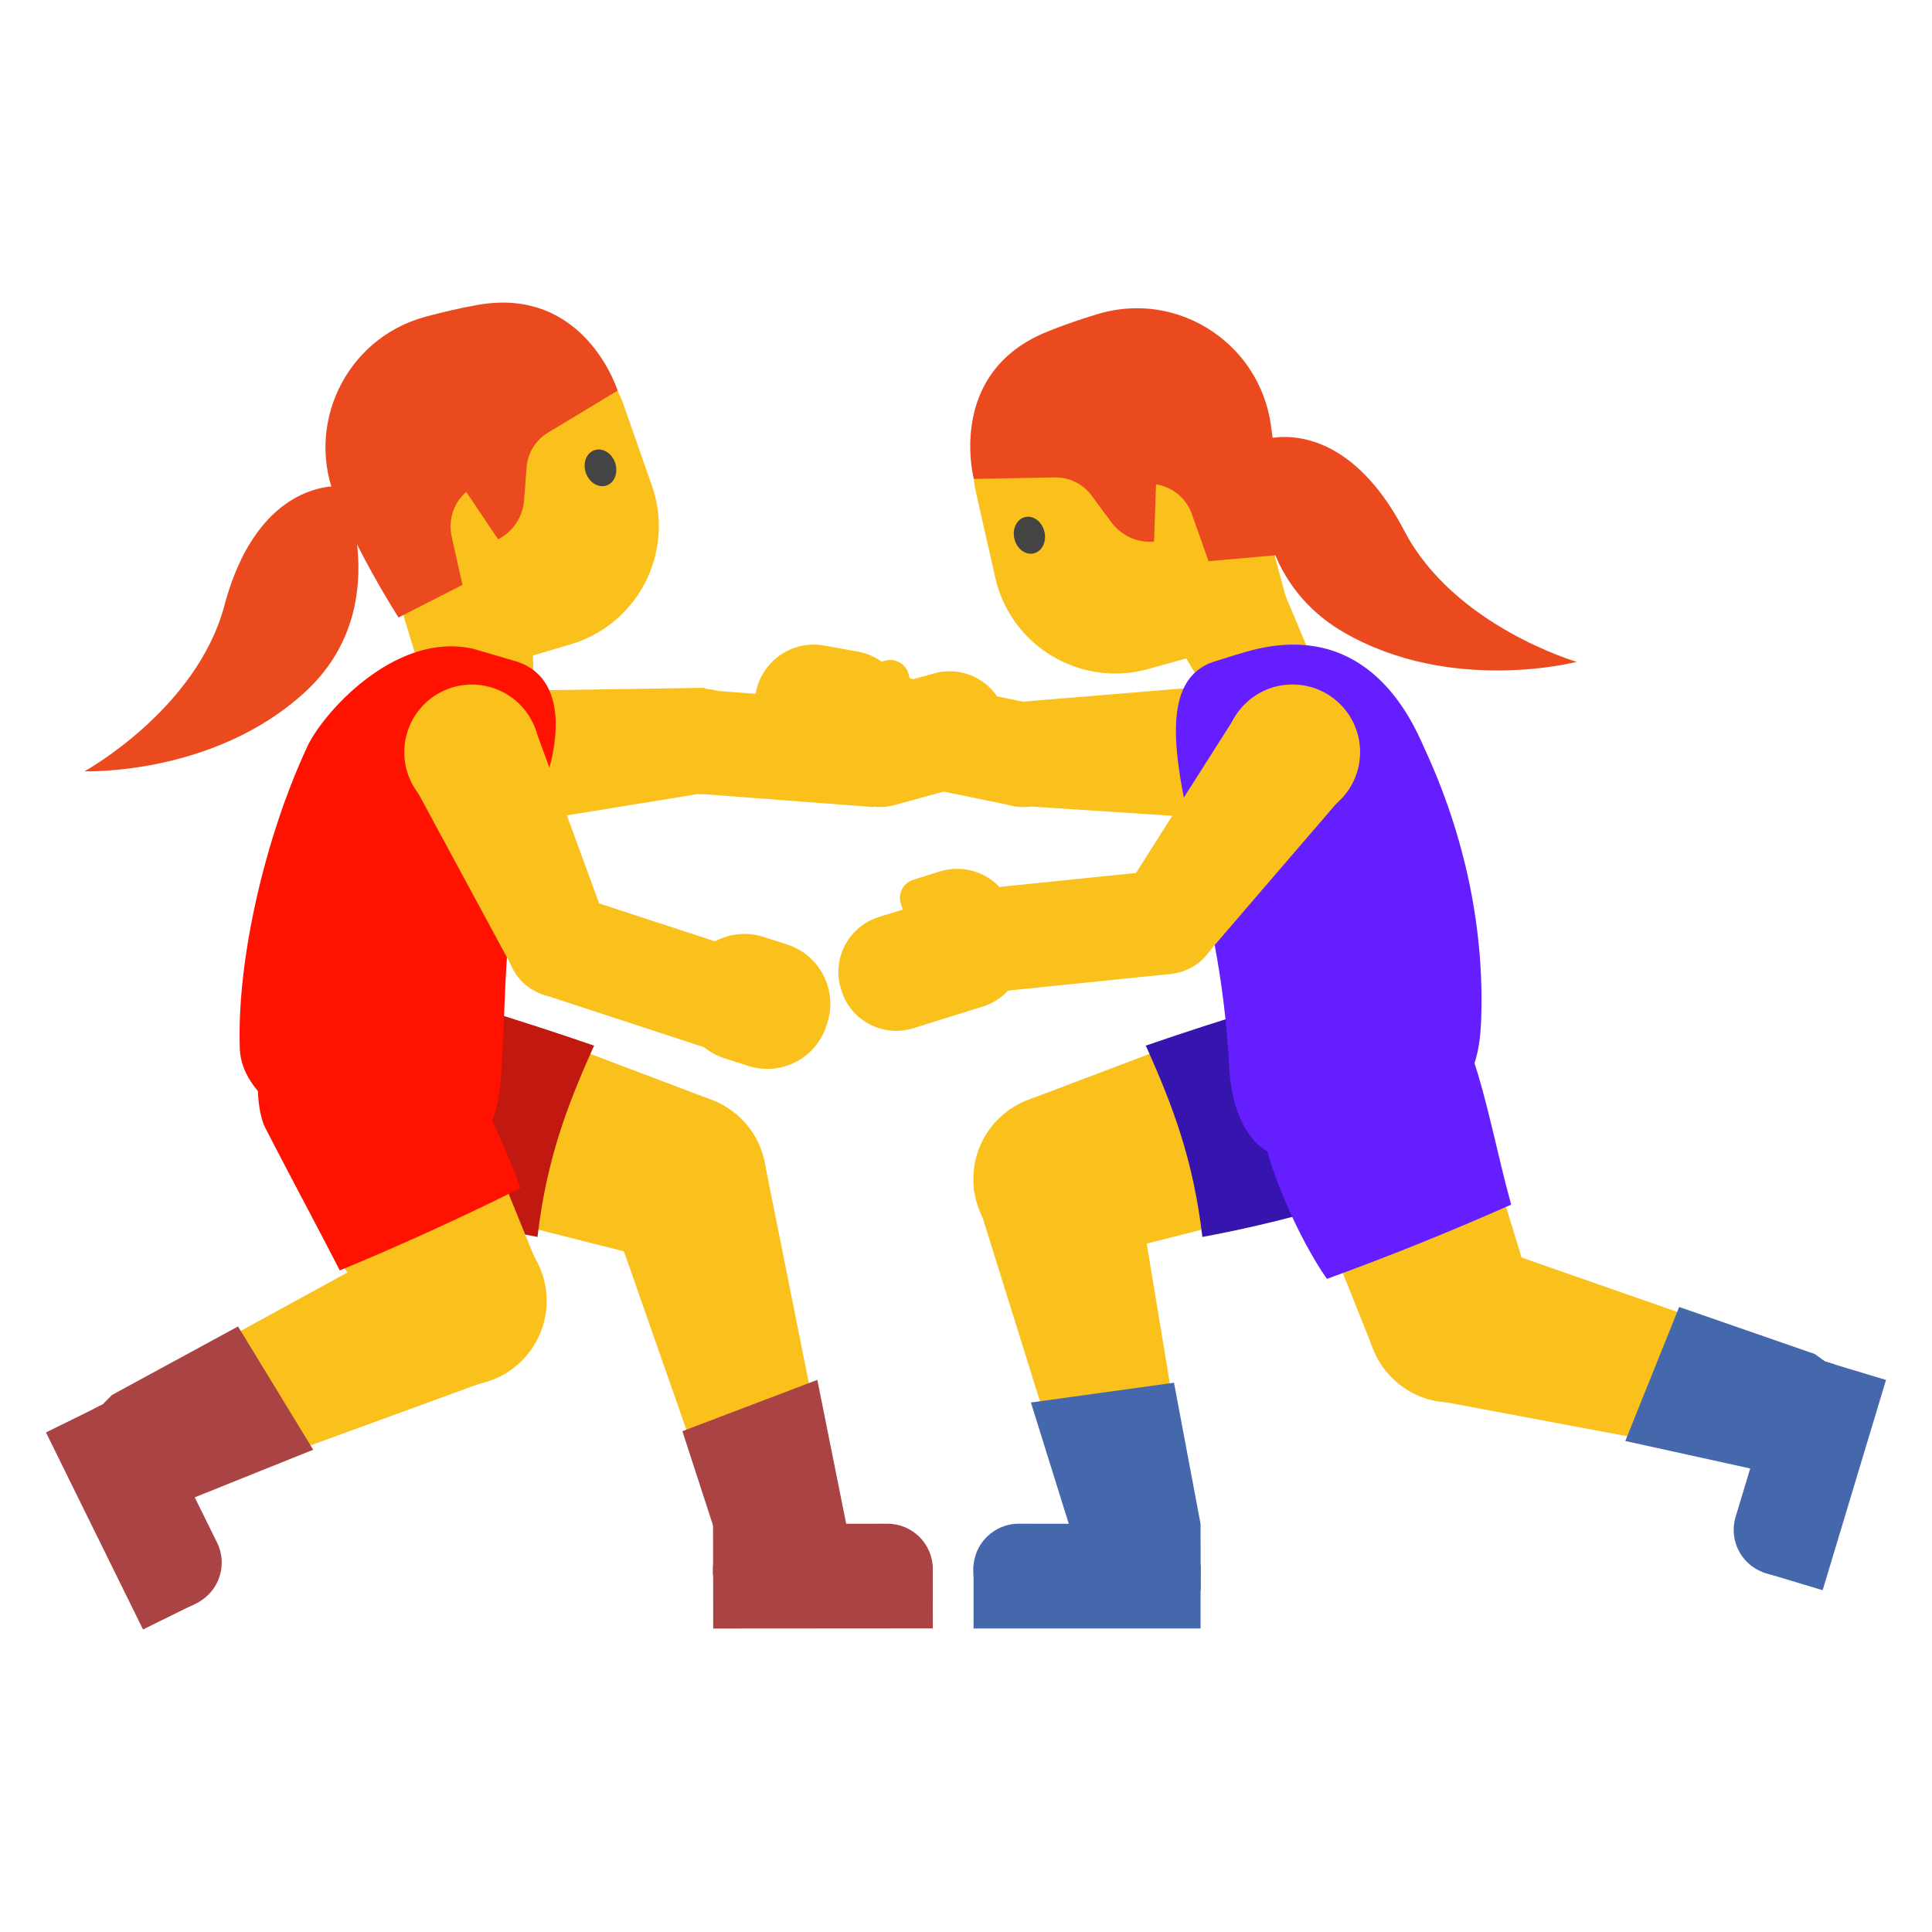 <?xml version='1.0' encoding='utf-8'?>
<svg xmlns="http://www.w3.org/2000/svg" width="128" height="128" viewBox="0 0 128 128"><ellipse cx="70.1" cy="78.11" rx="5.61" ry="5.61" transform="rotate(-40.747 70.102 78.114)" fill="#fac01b" /><path fill="#fac01b" d="M71.08 83.63L68.3 72.8l21.95-8.31 4.33 13.19z" /><path fill="#fac01b" d="M79.06 101.08l-7.58.02-6.98-22.35 10.9.17z" /><g fill="#4568ad"><path d="M76.04 107.12l-8.55-.01c-1.66 0-3-1.35-3-3.01v-.15c0-1.66 1.35-3 3.01-3l8.55.01c1.66 0 3.49 1.35 3.49 3.01v.15c-.01 1.65-1.84 3-3.5 3z" /><path d="M64.5 103.73h15.04v4.16H64.5z" /><path d="M79.53 104.34h-5.51v-3.38h5.03z" /></g><path d="M75.96 69.38c1.78 3.98 3.1 7.48 3.7 12.57 4.73-.87 10.09-2.31 14.53-4.16.7-.29 1.41-.62 1.96-1.13.9-.84 1.3-2.1 1.45-3.33.31-2.44-.2-4.97-1.42-7.1-.34-.59-.75-1.17-1.35-1.49-.88-.47-1.95-.3-2.92-.1-4.96 1-11.22 2.99-16.01 4.64" fill="#3615af" /><path fill="#4568ad" d="M68.3 92.92l9.48-1.31 1.76 9.35.01 4.41-7.78-1.34z" /><path fill="#fac01b" d="M67.47 46.51l.11 6.88 13.95.91v-8.95z" /><ellipse cx="67.81" cy="49.97" rx="3.49" ry="3.49" transform="rotate(-83.794 67.818 49.974)" fill="#fac01b" /><path fill="#fac01b" d="M55.741 51.054l1.385-6.75 11.56 2.372-1.386 6.75z" /><circle cx="81.53" cy="49.83" r="4.48" fill="#fac01b" /><ellipse cx="96.18" cy="87.31" rx="5.61" ry="5.61" transform="rotate(-43.995 96.182 87.308)" fill="#fac01b" /><path fill="#fac01b" d="M101.64 86.02l-10.65 3.39-8.69-21.75 12.34-4.45z" /><path fill="#fac01b" d="M118.32 89.43l-2.18 7.29-21.63-4.06 3.3-10.39z" /><g fill="#4568ad"><path d="M123.35 94.08l-2.47 8.18a2.999 2.999 0 0 1-3.74 2.01l-.14-.04a2.999 2.999 0 0 1-2.01-3.74l2.47-8.18a2.999 2.999 0 0 1 3.74-2.01l.14.04a3.02 3.02 0 0 1 2.01 3.74z" /><path d="M116.773 104.156l4.197-13.931 3.983 1.2-4.197 13.931z" /><path d="M116.868 94.235l1.45-4.816 3.237.975-1.451 4.817z" /></g><path fill="#4568ad" d="M107.68 95.47l3.57-8.88 8.99 3.12 3.59 2.6-4.78 5.66z" /><path fill="#fac01b" d="M83.57 35.67l3.57 8.5-6.15 3.5-9.33-15.76z" /><path d="M81.73 26.78l4.02 14.84-9.66 2.7c-4.49 1.25-9.12-1.5-10.15-6.05l-1.25-5.51c-1.16-5.09 2.33-10.08 7.52-10.73l2.06-.26a6.862 6.862 0 0 1 7.46 5.01z" fill="#fac01b" /><path d="M84.81 36.76l-4.74.42-1.1-3.11a3.009 3.009 0 0 0-2.38-1.98l-.13 3.79c-1.1.1-2.17-.39-2.83-1.28l-1.31-1.77a2.966 2.966 0 0 0-2.42-1.2l-5.38.1s-1.86-7.02 4.83-9.74c1.16-.47 2.31-.86 3.44-1.2 5.23-1.54 10.61 1.92 11.4 7.32.42 2.87.62 5.76.62 8.65z" fill="#eb4a1e" /><path d="M69.19 35.21c.17.66-.14 1.31-.69 1.45-.55.14-1.13-.29-1.29-.95-.17-.66.15-1.31.69-1.45.55-.14 1.13.29 1.29.95" fill="#444" /><path d="M80.35 43.86c1-.3 1.99-.65 3-.88 7.23-1.62 10.07 4.41 11.01 6.57 2.73 5.88 3.99 12.07 3.77 18.03-.12 2.98-.77 4.85-4.07 6.77-1.47.86-6.13 1.92-7.74 2.25-3.28.67-4.71-2.77-4.87-5.77-.35-6.39-1.34-10.04-2.78-16.83-1.02-4.76-1.48-9.03 1.68-10.14z" fill="#651fff" /><path fill="#fac01b" d="M74.51 59.02l5.53 4.1 9.39-10.92-7.4-5.02z" /><ellipse cx="77.25" cy="61.05" rx="3.49" ry="3.49" transform="rotate(-11.246 77.224 61.049)" fill="#fac01b" /><path fill="#fac01b" d="M66.05 65.704l-.701-6.854 11.738-1.203.702 6.854z" /><circle cx="85.63" cy="49.83" r="4.48" fill="#fac01b" /><path d="M87.91 84.73c4.13-1.5 8.2-3.14 12.21-4.92-.87-3.11-1.61-7.06-2.59-9.84-.43-1.23-1.81-2.85-2.89-3.58-.88-.59-2-.68-3.06-.71-1.36-.03-2.79.05-3.97.72-.7.4-2.32 1.23-2.78 1.9-1.44 2.09-1.59 4.41-1.12 6.9s2.3 6.79 4.2 9.53z" fill="#651fff" /><path d="M50.07 45.92l-.03.19a3.91 3.91 0 0 0 3.15 4.55l2.21.4a3.91 3.91 0 0 0 4.55-3.15l.03-.19a3.91 3.91 0 0 0-3.15-4.55l-2.21-.4a3.913 3.913 0 0 0-4.55 3.15z" fill="#fac01b" /><g fill="#fac01b"><path d="M55.75 65.63l-.03-.1c-.63-2 .49-4.14 2.49-4.77l4.61-1.44c2-.63 4.14.49 4.77 2.49l.03.1c.63 2-.49 4.14-2.49 4.77l-4.61 1.44c-2.01.63-4.14-.48-4.77-2.49z" /><path d="M60.96 63.94l-1.28-4.08c-.21-.66.16-1.36.82-1.57l1.75-.55c2.04-.64 4.21.49 4.85 2.53l.5 1.59-6.64 2.08z" /></g><g><ellipse cx="45.17" cy="78.11" rx="5.61" ry="5.61" transform="rotate(-49.255 45.173 78.112)" fill="#fac01b" /><path fill="#fac01b" d="M44.2 83.63l2.77-10.83-21.94-8.31-4.33 13.19z" /><path fill="#fac01b" d="M48.63 103.74l6.66-3.62-4.6-22.95-9.48 5.37z" /><g fill="#a44"><path d="M50.25 107.12l8.55-.01c1.66 0 3-1.35 3-3.01v-.15c0-1.66-1.35-3-3.01-3l-8.55.01c-1.66 0-3 1.35-3 3.01v.15c0 1.65 1.35 3 3.01 3z" /><path d="M61.801 107.885l-14.55.01-.003-4.16 14.55-.01z" /><path d="M52.273 104.338l-5.03.004-.002-3.38 5.03-.004z" /></g><path d="M39.31 69.38c-1.78 3.98-3.1 7.48-3.7 12.57-4.73-.87-10.09-2.31-14.53-4.16-.7-.29-1.41-.62-1.96-1.13-.9-.84-1.3-2.1-1.45-3.33-.31-2.44.2-4.97 1.42-7.1.34-.59.75-1.17 1.35-1.49.88-.47 1.95-.3 2.92-.1 4.96 1 11.22 2.99 16.01 4.64" fill="#c11810" /><path fill="#a44" d="M54.15 91.42l-8.94 3.4 2.94 9.04 2.54 3.64 5.75-4.66z" /><g fill="#fac01b"><path d="M46.71 45.57l.55 6.87-13.8 2.25-.86-8.91z" /><ellipse cx="46.53" cy="49.11" rx="3.49" ry="3.49" transform="rotate(-80.276 46.537 49.115)" /><path d="M46.093 52.577l.521-6.87 11.766.893-.521 6.87z" /></g><ellipse cx="33.03" cy="50.23" rx="4.48" ry="4.48" transform="rotate(-5.532 33.05 50.257)" fill="#fac01b" /><circle cx="24.7" cy="71.09" r="6.93" fill="#fac01b" /><path fill="#fac01b" d="M26.87 39.33l1.49 9.1 7.07-.3-.47-18.31z" /><path d="M23.7 30.83l4.48 14.71 9.62-2.85c4.47-1.32 6.93-6.12 5.39-10.52l-1.87-5.33c-1.73-4.93-7.33-7.3-12.07-5.09l-1.88.87a6.856 6.856 0 0 0-3.67 8.21z" fill="#fac01b" /><path d="M26.4 40.91l4.24-2.16-.72-3.22c-.24-1.08.13-2.21.97-2.94L33 35.73c.98-.5 1.64-1.48 1.72-2.58l.17-2.19c.07-.95.6-1.81 1.42-2.3l4.61-2.78s-2.15-6.93-9.27-5.68c-1.23.22-2.42.5-3.55.81-5.25 1.47-7.97 7.26-5.77 12.25 1.16 2.65 2.53 5.2 4.07 7.65z" fill="#eb4a1e" /><path d="M38.81 31.31c.21.65.82 1.03 1.36.86.54-.17.8-.84.59-1.49-.21-.65-.82-1.03-1.36-.86-.54.17-.81.84-.59 1.49" fill="#444" /><path d="M34.33 43.86c-1-.3-2-.59-3-.88-5.21-1.17-10.07 4.41-11.01 6.57-2.73 5.88-4.65 14.01-4.43 19.96.12 2.98 3.88 5.52 7.65 6.09 1.6.33 3.21.66 4.82.99 3.28.67 4.57-1.96 4.81-4.97.44-5.56.03-12.04 2.28-18.05 1.93-4.46 2.04-8.6-1.12-9.71z" fill="#ff1200" /><path fill="#fac01b" d="M40.18 61.18l-6.28 2.83-6.85-12.67 8.3-3.34z" /><ellipse cx="37.07" cy="62.58" rx="3.49" ry="3.49" transform="rotate(-66.473 37.067 62.58)" fill="#fac01b" /><path fill="#fac01b" d="M35.81 65.832l2.145-6.548 11.214 3.673-2.145 6.548z" /><ellipse cx="31.26" cy="49.83" rx="4.48" ry="4.48" transform="rotate(-77.708 31.265 49.829)" fill="#fac01b" /><path d="M54.81 67.78l-.06.19a4.116 4.116 0 0 1-5.2 2.64l-1.56-.5a4.116 4.116 0 0 1-2.64-5.2l.06-.19a4.116 4.116 0 0 1 5.2-2.64l1.56.5c2.16.71 3.34 3.03 2.64 5.2z" fill="#fac01b" /><g fill="#fac01b"><path d="M66.61 47.38l-.03-.11a3.796 3.796 0 0 0-4.67-2.66l-4.65 1.28a3.796 3.796 0 0 0-2.66 4.67l.03.11a3.796 3.796 0 0 0 4.67 2.66l4.65-1.28a3.796 3.796 0 0 0 2.66-4.67z" /><path d="M61.32 48.77l-1.13-4.12c-.18-.67-.87-1.06-1.54-.88l-1.77.49a3.873 3.873 0 0 0-2.71 4.75l.44 1.6 6.71-1.84z" /></g><g><ellipse cx="30.61" cy="86.19" rx="5.61" ry="5.61" transform="rotate(-70.962 30.604 86.188)" fill="#fac01b" /><path fill="#fac01b" d="M25.97 89.54l9.79-5.38-5.8-14.26-12.41 4.76z" /><path fill="#fac01b" d="M9.26 91.84l3.35 6.83 20.67-7.55-4.96-9.72z" /><g fill="#a44"><path d="M5.07 97.25l3.78 7.67c.73 1.49 2.53 2.1 4.02 1.37l.14-.07c1.49-.73 2.1-2.53 1.37-4.02l-3.78-7.67a3.002 3.002 0 0 0-4.02-1.37l-.14.07c-1.49.74-2.1 2.54-1.37 4.02z" /><path d="M9.475 107.956l-6.43-13.053 3.733-1.838 6.43 13.052z" /><path d="M8.456 97.847l-2.222-4.512 3.032-1.494 2.223 4.513z" /></g><path fill="#a44" d="M20.75 96.05l-4.98-8.17-8.35 4.54-3.12 3.16 5.64 4.81z" /><path d="M34.49 78.71a189.77 189.77 0 0 1-11.98 5.46c-1.34-2.62-3.62-6.88-4.96-9.5-.59-1.16-1.54-7.02 3.87-8.8 4.95-1.63 7.01 1.26 8.49 3.31 1.48 2.05 3.69 7.15 4.58 9.53z" fill="#ff1200" /></g></g><g fill="#eb4a1e"><path d="M83.66 29.15s5.25-1.9 9.38 6.02c3.29 6.31 11.42 8.68 11.42 8.68s-8.3 2.17-15.42-1.95c-7.12-4.12-5.38-12.75-5.38-12.75zM22.7 32.22s-5.54-.71-7.84 7.92C13.02 47.01 5.6 51.1 5.6 51.1s8.57.31 14.62-5.26 2.48-13.62 2.48-13.62z" /></g></svg>